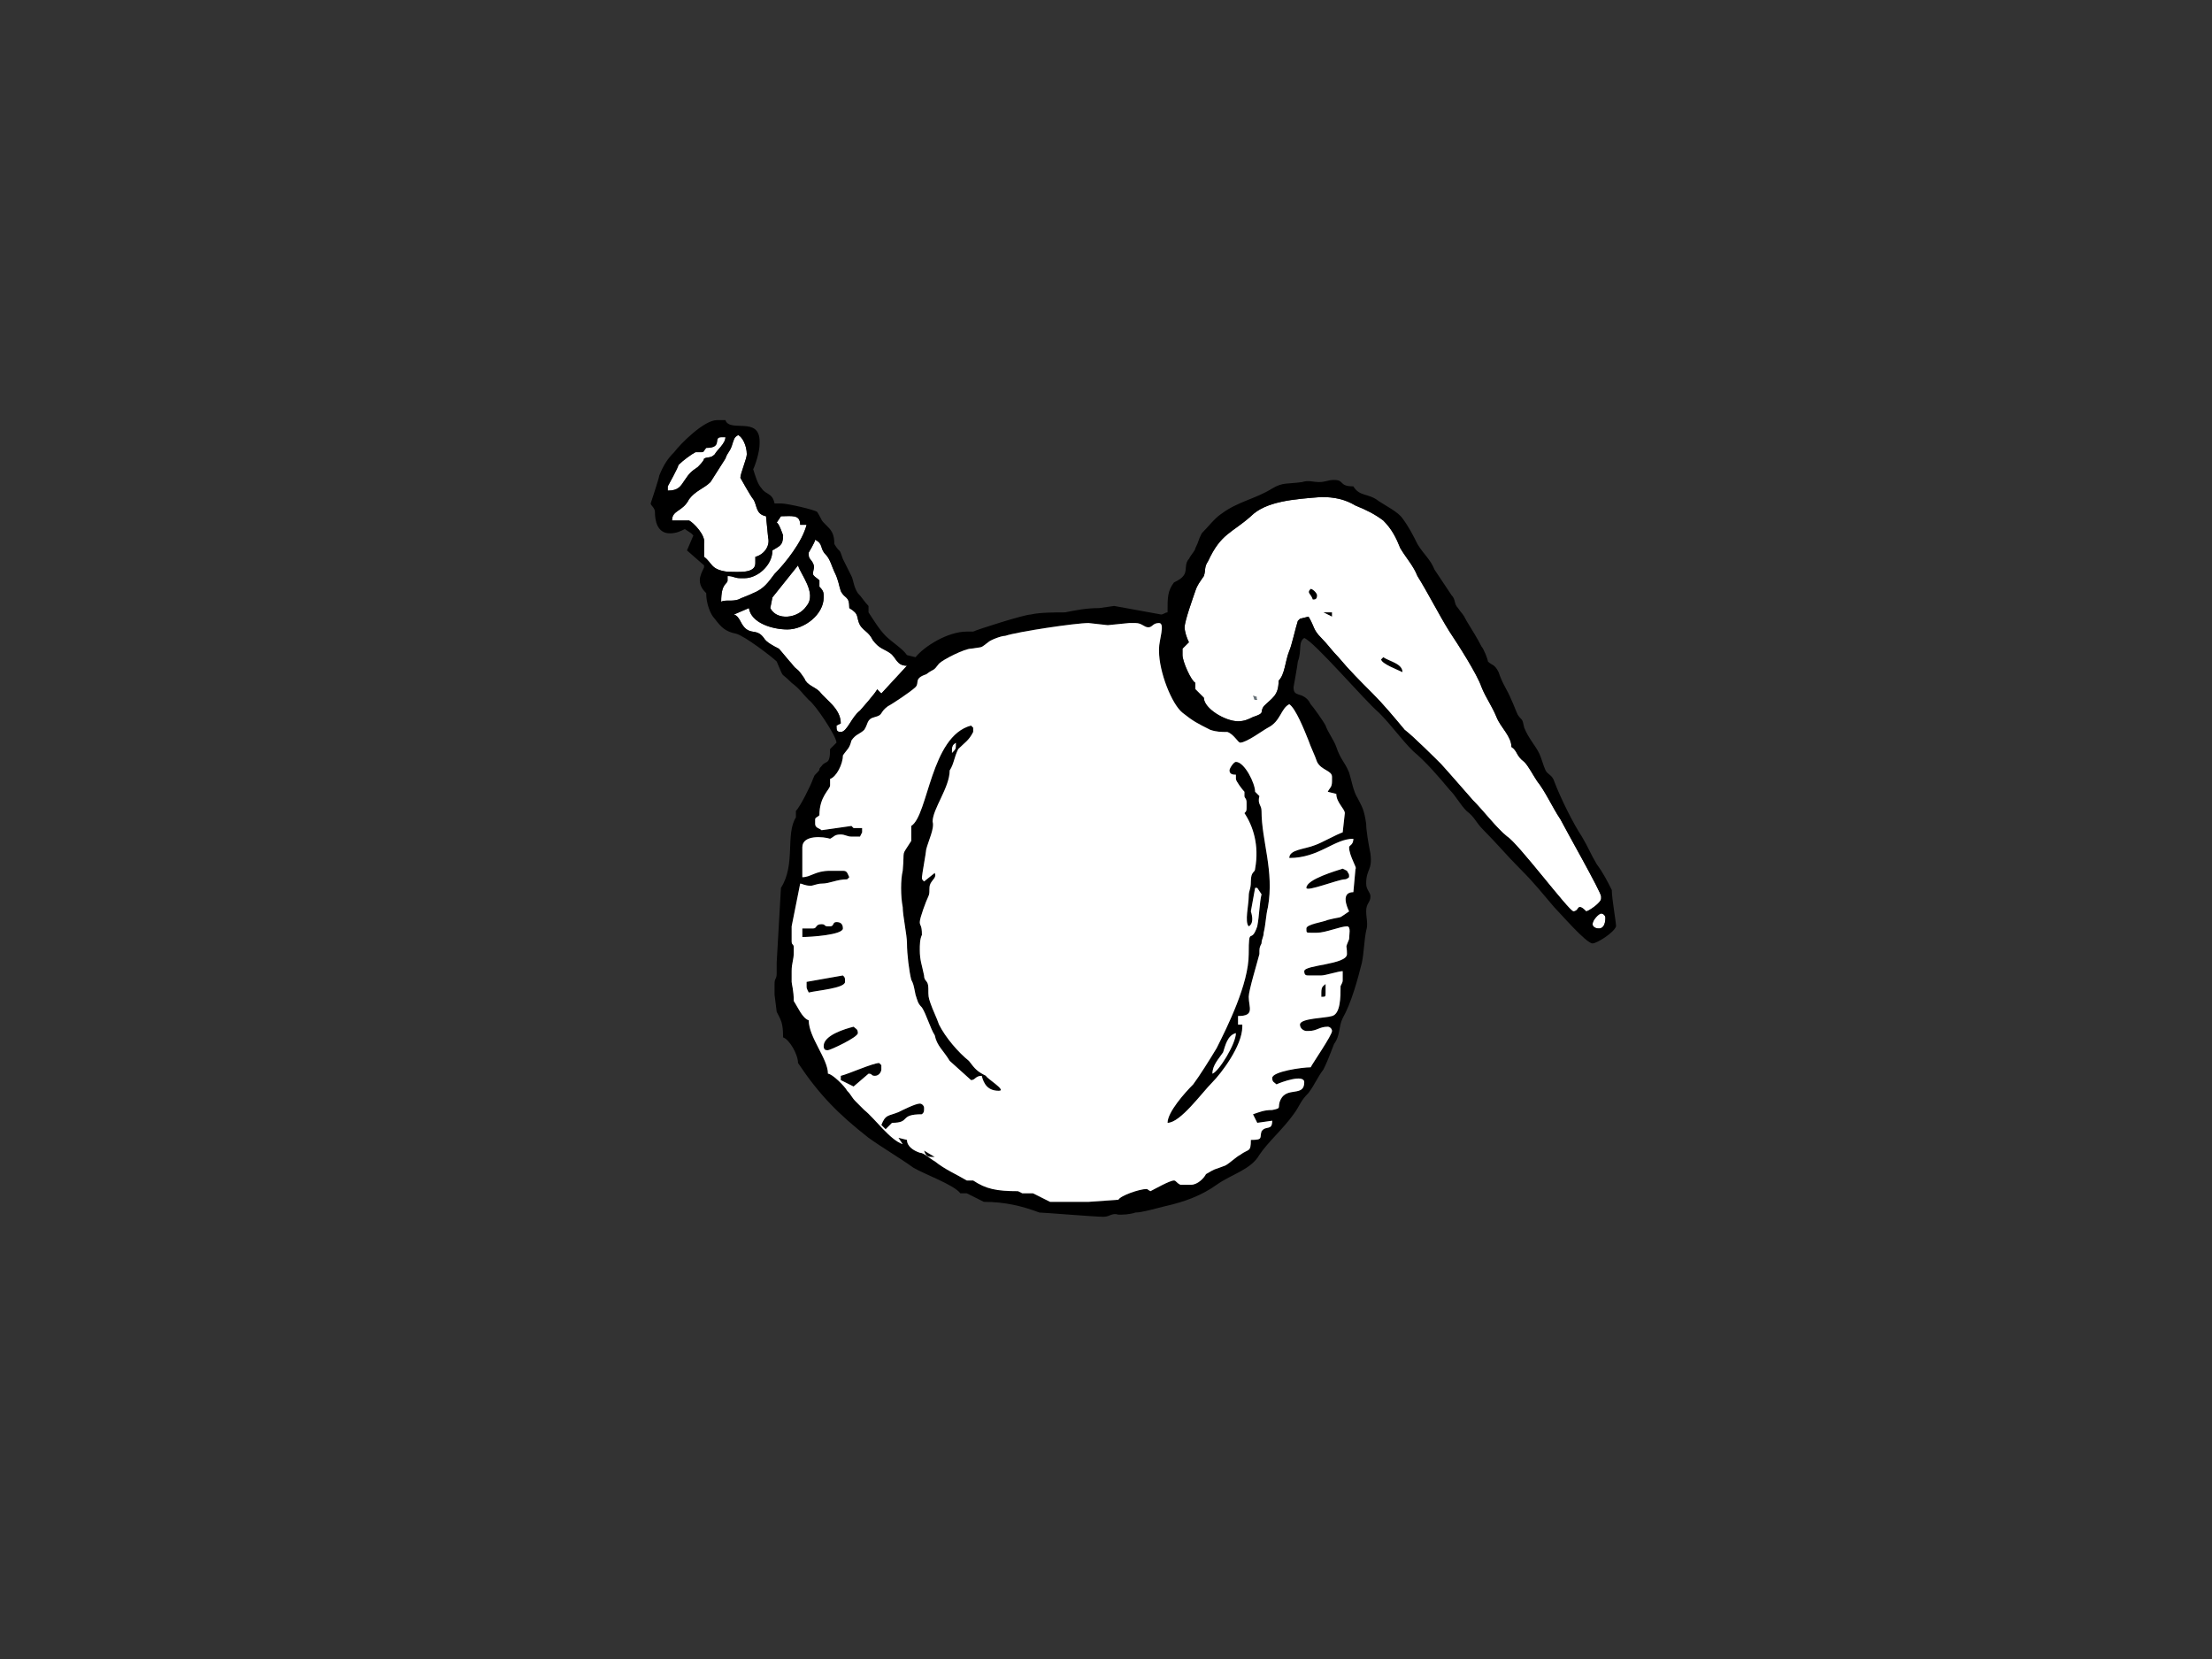 <?xml version="1.0" encoding="utf-8"?>
<!-- Generator: Adobe Illustrator 17.0.0, SVG Export Plug-In . SVG Version: 6.00 Build 0)  -->
<!DOCTYPE svg PUBLIC "-//W3C//DTD SVG 1.1//EN" "http://www.w3.org/Graphics/SVG/1.1/DTD/svg11.dtd">
<svg version="1.1" id="Layer_1" xmlns="http://www.w3.org/2000/svg" xmlns:xlink="http://www.w3.org/1999/xlink" x="0px" y="0px"
	 width="800px" height="600px" viewBox="0 0 800 600" enable-background="new 0 0 800 600" xml:space="preserve">
<rect x="0" y="0" width="800" height="600" fill="#333333" stroke="none"/>
<g>
	<path fill-rule="evenodd" clip-rule="evenodd" fill="#FFFFFF" d="M255.411,161.988c-0.773,0.773-0.773,1.546-1.546,1.546
		c-1.546,0-1.546,0-2.319,0c-1.543,0.77-4.632,3.089-6.178,4.635c0,0.771-3.862,7.724-3.862,7.724v1.546
		c3.862,0,4.635-1.546,6.181-3.864c1.543-2.319,2.316-3.089,4.632-4.635c0.773-0.771,2.319-2.316,2.319-3.089
		c1.546-0.773,2.316,0,3.862-1.546c0.773-1.543,3.862-3.862,3.862-6.178h-1.543C257.727,158.126,261.589,161.988,255.411,161.988
		L255.411,161.988z"/>
	<path fill-rule="evenodd" clip-rule="evenodd" fill="#FFFFFF" d="M243.052,188.251h6.178c1.546,0.773,6.181,5.408,5.408,8.497
		v4.635c3.089,2.319,2.316,4.635,8.497,5.405c3.862,0,10.043,0.775,10.043-3.087v-2.319c3.089-0.773,5.408-3.862,4.632-6.953
		l-0.77-7.724l0,0c-3.862-0.773-3.089-3.862-4.635-6.181c-0.773-0.77-4.635-7.721-4.635-7.721c0-1.548,2.319-6.954,2.319-8.499
		c0-3.089-1.546-6.178-3.092-6.951c-1.543,0.773-1.543,1.546-2.316,3.862c-0.773,2.319-1.546,2.319-2.319,4.635
		c-1.543,2.319-3.862,6.181-5.408,8.497c-2.316,2.316-5.408,3.092-7.724,6.178C246.914,185.162,243.052,184.389,243.052,188.251
		L243.052,188.251z"/>
	<path fill-rule="evenodd" clip-rule="evenodd" fill="#FFFFFF" d="M280.901,189.024c0.773,0,2.316,4.635,2.316,4.635
		c0,3.862-1.543,3.862-3.86,5.405c0,5.408-5.408,10.043-10.043,10.043h-1.546c-2.316,0-2.316-0.773-4.635-0.773v1.546
		c0,1.546-2.316,0.771-2.316,7.724c1.543-0.77,3.862,0,6.178-0.77c1.546-0.775,3.862-1.548,5.408-2.319
		c3.862-1.543,5.405-3.864,7.727-6.951c3.86-3.862,10.04-11.588,11.584-17.769h-2.316c0-3.862-3.089-3.089-6.953-3.089
		L280.901,189.024z"/>
	<path fill-rule="evenodd" clip-rule="evenodd" fill="#FFFFFF" d="M279.358,216.058l-0.773,3.862
		c2.316,4.637,10.04,3.864,13.129-0.771c3.864-4.635-2.316-11.586-3.089-14.677h-0.773h0.773L279.358,216.058z"/>
	<path fill-rule="evenodd" clip-rule="evenodd" d="M474.789,216.834c0.77,0,1.543,0,1.543-1.548c0-0.77-1.543-2.314-2.316-2.314
		C472.47,214.515,474.016,214.515,474.789,216.834L474.789,216.834z"/>
	<polygon fill-rule="evenodd" clip-rule="evenodd" points="481.74,223.012 481.74,221.466 478.651,221.466 	"/>
	<path fill-rule="evenodd" clip-rule="evenodd" d="M499.507,238.46c0,1.546,6.178,3.862,7.724,4.635
		c0-3.089-4.635-3.862-6.951-5.408L499.507,238.46L499.507,238.46z"/>
	<path fill-rule="evenodd" clip-rule="evenodd" fill="#667279" d="M454.704,253.137c-0.773-1.543,0.773-0.773-1.543-1.543
		C453.931,253.137,453.16,253.137,454.704,253.137L454.704,253.137z"/>
	<path fill-rule="evenodd" clip-rule="evenodd" fill="#FFFFFF" d="M292.488,199.837v0.773c0,1.546,0.773,1.546,1.546,3.092
		c0.773,1.543,0,2.316,0,3.862c0,0.77,1.546,1.543,2.316,2.316v2.316c0.773,0.775,1.546,1.546,1.546,3.089v0.773
		c0,6.181-6.951,11.588-13.132,11.588c-5.405,0-13.132-2.319-13.905-7.726l-5.405,2.319c2.316,0.773,2.316,3.862,4.635,5.408
		c2.316,1.546,3.862,0,6.178,3.089c0.773,1.546,3.864,3.092,5.408,3.862c0.771,0.773,3.862,4.635,4.635,5.408
		c2.316,3.089,1.543,0.773,4.635,5.408c0.77,2.319,3.862,3.089,5.405,4.635c2.319,3.089,7.727,6.178,7.727,11.586l-1.546,0.773
		c0,1.546,0,2.316,1.546,2.316l0,0c2.316,0,3.862-5.405,6.951-7.724c0,0,6.178-6.951,6.178-7.724l1.546,1.543l9.27-10.04
		c-3.862,0-3.862-3.092-6.178-4.635c-2.316-1.546-3.864-1.546-6.181-4.635c-1.546-3.089-3.089-3.089-4.635-5.408
		c-1.546-3.089,0-3.862-3.862-6.181c0-4.635-1.546-3.087-3.089-6.178c-0.773-2.316-0.773-3.862-2.319-6.954
		c-0.77-1.543-1.543-4.632-3.089-6.178c-2.319-2.316-0.773-3.862-3.862-5.408C294.806,195.975,292.488,199.837,292.488,199.837
		L292.488,199.837z"/>
	<path fill-rule="evenodd" clip-rule="evenodd" fill="#FFFFFF" d="M344.242,272.45c1.546-1.546,1.546-1.546,1.546-3.862
		C344.242,269.358,344.242,270.131,344.242,272.45L344.242,272.45z"/>
	<path fill-rule="evenodd" clip-rule="evenodd" d="M472.47,321.113c0,1.546,11.586-3.089,13.905-3.089
		c0.773,0,1.546-0.773,1.546-0.773c0-1.543,0-0.773-0.773-2.316l-1.546-0.773C483.286,314.934,472.47,318.024,472.47,321.113
		L472.47,321.113z"/>
	<path fill-rule="evenodd" clip-rule="evenodd" fill="#FFFFFF" d="M454.704,253.137c-1.543,0-0.773,0-1.543-1.543
		C455.477,252.364,453.931,251.594,454.704,253.137L454.704,253.137z M507.231,243.095c-1.546-0.773-7.724-3.089-7.724-4.635
		l0.773-0.773C502.596,239.233,507.231,240.006,507.231,243.095L507.231,243.095z M478.651,221.466h3.089v1.546L478.651,221.466z
		 M476.332,215.285c0,1.548-0.773,1.548-1.543,1.548c-0.773-2.319-2.319-2.319-0.773-3.862
		C474.789,212.972,476.332,214.515,476.332,215.285L476.332,215.285z M428.44,226.874c0,1.546,0.773,3.862,1.546,5.408l-2.319,2.316
		v2.319c0,2.316,3.092,9.267,4.638,10.04v2.319l3.086,3.089c0,3.862,7.727,8.497,12.361,8.497c2.316,0,3.862-0.773,5.408-1.543
		c4.632-1.546,2.316-1.546,3.862-3.864c3.089-3.089,5.408-3.86,5.408-9.27c2.314-2.316,2.314-6.951,3.86-10.813
		c0.775-1.543,2.319-8.497,3.092-10.813l0.77-0.773l3.092-0.773c2.316,3.862,1.546,4.635,4.635,7.724
		c2.316,2.319,3.862,4.635,6.178,6.951c3.864,4.635,7.726,8.497,12.361,13.132c3.862,3.864,7.724,8.499,11.586,13.134
		c3.089,2.316,11.586,10.813,13.132,12.356c0.773,0.773,11.586,13.134,11.586,13.134c3.862,3.862,8.497,10.043,12.359,13.129
		c3.865,2.319,22.401,27.039,23.947,27.039c1.543,0,1.543-1.546,2.316-1.546s1.546,0.773,2.319,1.546
		c0.773,0,5.408-3.092,5.408-4.635v-0.773c0-1.546-13.134-24.718-14.677-27.809c-3.089-4.635-5.408-10.043-8.497-13.905
		c-1.546-2.316-3.089-5.408-4.635-6.951c-3.089-2.319-2.316-3.862-4.635-5.408c0-3.862-3.862-6.951-5.408-10.813
		c-1.543-3.864-3.862-6.954-5.405-10.816c-1.546-4.635-8.497-15.448-11.589-20.083c-3.862-6.181-7.724-13.905-11.586-20.085
		c-1.546-3.862-3.862-6.178-6.181-10.04c-1.546-3.864-3.089-6.954-6.178-10.043c-3.089-2.319-6.181-3.862-10.043-5.408
		c-3.862-2.319-7.724-3.089-12.359-3.089c-10.043,0.77-20.085,1.546-25.491,6.951c-6.954,6.181-10.813,6.181-15.451,16.221
		c-1.546,2.319-0.77,3.092-1.546,5.408c-1.543,2.316-2.316,3.092-3.086,5.408C431.529,216.058,428.44,224.558,428.44,226.874
		L428.44,226.874z"/>
	<path fill-rule="evenodd" clip-rule="evenodd" fill="#FFFFFF" d="M575.979,334.244c0,0.775,0.773,1.546,2.319,1.546
		c1.543,0,2.316-1.546,2.316-3.862c0-0.773-0.773-1.546-1.543-1.546C578.298,330.382,575.979,332.701,575.979,334.244
		L575.979,334.244z"/>
	<path fill-rule="evenodd" clip-rule="evenodd" d="M300.214,335.02h-0.773c-1.546,0-0.773-0.775-2.319-0.775
		c-2.316,0-1.543,1.546-3.089,1.546c-2.319,0-2.319,0-3.862,0v3.092c3.089,0,14.678-0.775,14.678-3.092
		c0-1.546-0.773-2.316-2.319-2.316C300.987,333.474,301.757,335.02,300.214,335.02L300.214,335.02z"/>
	<path fill-rule="evenodd" clip-rule="evenodd" d="M291.715,355.103v1.543c0,0.773,0,0.773,0.773,2.319
		c3.092-0.773,13.132-1.546,13.132-3.862c0-1.546,0-1.546-0.77-2.319L291.715,355.103z"/>
	<path fill-rule="evenodd" clip-rule="evenodd" d="M477.878,358.965v1.546c1.543,0,1.543,0,1.543-1.546v-3.089
		C478.651,356.646,477.878,356.646,477.878,358.965L477.878,358.965z"/>
	<path fill-rule="evenodd" clip-rule="evenodd" d="M438.483,388.317c0-3.089,2.316-5.408,3.862-7.724
		c0.773-2.319,1.543-6.181,4.635-6.951C446.98,377.504,440.799,387.544,438.483,388.317L438.483,388.317z M444.661,278.628
		c0,1.546,1.546,1.546,2.319,1.546v1.543c0,0.773,2.316,3.862,3.089,4.635v1.546c0,0.773,0.773,0.773,0.773,2.319v1.543
		c0,1.546,0,1.546-0.773,2.319c3.092,4.632,5.408,11.586,3.862,20.083c0,1.546-1.543,0.773-1.543,4.635
		c0,3.089-0.773,3.089-0.773,5.408c0,3.089-1.546,9.27,0,10.816c1.546-0.775,1.546-3.092,0.773-5.408l1.543-8.499h0.773l1.546,2.319
		c-0.773,3.089-0.773,7.724-1.546,11.588c-2.316,6.949-3.089-0.775-3.089,10.04c0,10.816-7.727,26.264-11.588,33.988
		c-2.316,3.862-6.178,10.043-8.497,13.132c-3.089,3.092-9.267,10.043-9.267,13.905c4.635,0,12.359-10.813,16.221-14.678
		c3.092-3.089,10.813-13.132,10.813-20.083v-0.773h-1.543v-3.092c6.178,0,3.862-3.087,3.862-6.949c0-2.319,3.089-12.361,3.862-15.45
		c0-2.319,0-2.319,0.773-3.862c0-1.546,0.773-2.316,0.773-3.864c0.77-3.089,0.77-6.178,1.543-9.267
		c2.319-13.132-2.316-23.947-2.316-34.76c0-2.319-1.546-2.319-0.773-5.408l-1.546-1.546c0-3.089-3.862-10.813-6.951-10.813
		C446.207,275.539,444.661,277.855,444.661,278.628L444.661,278.628z"/>
	<path fill-rule="evenodd" clip-rule="evenodd" d="M344.242,272.45c0-2.319,0-3.092,1.546-3.862
		C345.788,270.904,345.788,270.904,344.242,272.45L344.242,272.45z M329.567,298.711v5.408c-3.862,6.181-2.319,2.316-3.089,10.816
		c-0.773,3.089-0.773,9.27,0,13.132c0,3.089,1.543,10.04,1.543,13.132c0,3.862,0.773,10.04,1.546,13.132
		c0.773,1.546,0.773,1.546,1.546,5.408c0.77,2.316,0.77,3.089,2.316,4.635c1.546,2.316,3.089,7.724,4.635,10.04
		c0.77,3.862,3.089,5.408,5.408,9.27l7.724,6.954c1.543,0,1.543-1.546,3.862-1.546c0.773,3.089,2.316,5.408,6.178,5.408
		c3.092,0-4.632-4.635-4.632-5.408c-3.092-1.546-3.864-2.319-6.181-5.408c-3.862-3.089-8.497-8.497-10.813-13.132
		c-0.775-2.316-2.319-5.408-3.092-7.724c-0.77-2.316-0.77-2.316-0.77-5.408c0-3.089-1.546-2.316-1.546-4.635
		c-0.773-3.862-1.546-5.408-1.546-9.27c0-1.546,0-3.862,0.773-5.408c0-3.862-0.773-3.087-0.773-4.632s2.319-7.726,3.092-9.27
		c0.77-1.546,0-3.092,0.77-4.635c0.773-1.546,2.316-2.319,1.546-3.862l-3.862,3.089c-0.773-0.773-0.773-0.773-0.773-1.546
		s1.546-9.27,1.546-10.04c0.773-3.092,3.089-7.724,2.316-10.045c0-4.632,6.181-12.356,6.181-18.537
		c1.543-2.319,1.543-4.635,3.089-7.724c2.316-2.316,3.862-3.089,5.408-6.181v-1.543l-0.773-0.773
		C336.518,266.269,335.747,294.852,329.567,298.711L329.567,298.711z"/>
	<path fill-rule="evenodd" clip-rule="evenodd" d="M297.895,378.275L297.895,378.275c0,1.546,0.773,1.546,1.546,1.546
		c0.773,0,10.813-4.635,10.813-6.178c0-1.546-0.773-1.546-1.543-2.319C305.619,372.096,297.895,374.413,297.895,378.275
		L297.895,378.275z"/>
	<path fill-rule="evenodd" clip-rule="evenodd" fill="#FFFFFF" d="M438.483,388.317c2.316-0.773,8.497-10.813,8.497-14.675
		c-3.092,0.77-3.862,4.632-4.635,6.951C440.799,382.909,438.483,385.228,438.483,388.317L438.483,388.317z"/>
	<path fill-rule="evenodd" clip-rule="evenodd" d="M304.076,389.09v1.546l4.635,2.316l5.405-4.635c1.546,0,0.773,0.773,2.319,0.773
		c1.543,0,2.316-1.546,2.316-2.319v-1.543l-0.773-0.773C315.662,384.455,307.165,388.317,304.076,389.09L304.076,389.09z"/>
	<path fill-rule="evenodd" clip-rule="evenodd" d="M328.021,412.262l-3.089-0.771l1.546,2.316
		c-4.635-1.546-10.043-9.27-13.905-12.359c-1.546-1.543-1.546-1.543-3.092-3.092c-1.543-1.543-1.543-2.316-3.089-3.86
		c-0.773-1.546-5.405-6.181-6.951-6.181c0-5.408-6.954-13.132-6.954-19.312c-2.316-0.771-3.862-4.632-5.408-6.951
		c0-3.862-0.77-6.178-0.77-6.951v-3.864c0-3.089,0.77-3.862,0.77-6.949v-1.548c0-1.543-0.77-0.773-0.77-2.316v-5.405l3.089-15.45
		c0.773,0,1.546,0.773,3.862,0.773c0.773,0,2.319-0.773,3.862-0.773c3.092,0,5.408-1.546,9.27-1.546l0.773-0.773
		c-0.773-1.543-0.773-2.316-2.316-2.316h-4.635c-5.408,0-6.954,2.316-10.043,2.316v-10.04v-0.775c0-4.632,7.724-3.862,10.043-3.087
		c1.543-0.775,1.543-1.546,3.862-1.546c1.543,0,2.316,0.77,3.862,0.77h3.089l0.773-1.543v-1.543c-1.546,0-1.546,0-3.089,0
		l-0.773-0.775l-10.816,1.546c-0.773-0.771-2.316-0.771-2.316-2.316v-1.546c0-0.773,0.773-0.773,1.543-1.543
		c0-6.954,3.865-9.272,3.865-10.816v-2.319c2.316-0.773,4.635-5.408,4.635-8.497c1.543-2.316,2.316-2.316,3.089-5.405
		c1.543-2.319,3.089-2.319,4.635-3.862c1.543-2.319,0.77-3.864,3.862-4.635c3.092-0.773,1.543-1.546,4.635-3.864
		c1.543-0.771,8.497-5.405,10.043-6.951c1.543-1.546-0.773-3.089,3.862-4.635c3.089-2.319,2.316-0.773,4.635-3.862
		c1.543-1.546,9.267-5.408,11.586-5.408c4.635-0.77,3.089,0,6.178-2.316c0.773-0.773,4.635-2.319,6.181-2.319
		c4.635-1.543,25.491-4.635,30.125-4.635l6.954,0.773l7.724-0.773h2.316c2.319,0,3.089,1.546,4.635,1.546s1.546-1.546,3.862-1.546
		c2.319,0,0,6.181,0,9.27v0.773c0,7.724,4.635,19.312,8.497,22.402c3.862,3.089,5.408,3.862,10.043,6.181
		c2.316,0.771,3.865,0.771,6.178,0.771c2.319,0.773,3.864,3.864,4.635,3.864c2.319,0,8.499-4.635,10.043-5.408
		c4.635-2.319,4.635-6.953,7.724-8.497c2.319,1.543,5.408,9.27,6.953,13.132c0.773,2.316,2.316,5.405,3.089,7.724
		c1.546,3.089,5.408,3.089,5.408,5.405v1.546c0,2.319-0.773,2.319-1.546,3.862l3.092,0.773c0,3.092,3.089,5.408,3.089,6.954
		l-0.773,6.951c-2.316,0.773-7.724,3.862-10.043,4.635c-3.862,1.546-9.27,1.546-9.27,4.635c10.816,0,16.223-6.951,23.174-6.951
		c0,2.316-1.543,2.316-1.543,3.087c0,3.092,3.089,7.726,2.316,7.726l-0.773,8.497c-4.635,0-2.316,5.408-1.543,6.954
		c-4.635,3.089-1.546,1.543-7.727,3.089c-1.543,0.773-7.724,1.543-7.724,3.089c0,1.543,0,1.543,1.546,1.543h2.316
		c3.089,0,8.497-2.314,10.816-2.314c1.543,0,0.773,3.087,0.773,4.632c-1.546,3.862-0.773,1.546-0.773,5.408
		c0,3.862-15.451,3.862-15.451,6.178c0,1.546,0.773,1.546,1.546,1.546h4.635c1.543,0,6.178-1.546,7.724-1.546v3.092
		c0,0.773,0,0.773-0.773,2.316c0,3.864,0,10.043-3.089,10.813c-2.319,0.775-11.588,0.775-11.588,3.092
		c0,1.546,1.546,2.316,2.319,2.316h0.773c3.089,0,3.862-1.543,6.951-1.543c0.773,0,1.546,0.773,1.546,1.543
		c0,1.546-6.951,11.588-7.724,13.134c-3.089,0-13.905,1.543-13.905,3.862c0,1.543,0.773,1.543,1.546,2.316
		c1.543-0.773,10.04-3.862,10.04-0.773c0,5.408-6.178,1.546-8.497,6.181c-1.543,3.089,0.773,3.089-3.089,3.862
		c-3.089,0-4.635,0.773-6.951,1.543l1.543,3.092l5.408-0.771c0,3.86-2.319,1.543-3.862,3.86c-0.773,2.319,0.773,3.089-3.862,3.089
		c0,4.635-0.773,3.092-3.864,5.408c-1.543,0.773-3.862,3.092-5.405,3.864c-3.864,1.543-3.092,0.771-6.951,3.089
		c-0.775,1.543-3.092,3.86-5.408,3.86h-3.862c-1.546-0.771-1.546-1.543-2.319-1.543c-1.546,0-6.951,3.089-8.497,3.864
		c-1.546-0.775-0.773-0.775-1.546-0.775c-2.316,0-9.27,2.319-10.043,3.862l-10.813,0.775h-13.905l-6.178-3.092h-3.862l-1.546-0.771
		c-7.724,0-11.586-0.775-16.221-3.864h-2.319c-3.862-2.316-7.724-3.862-11.586-6.951c-1.546-0.773-3.862-3.092-5.408-3.092
		C330.34,416.127,328.021,414.581,328.021,412.262L328.021,412.262z M338.064,418.443l-3.862-2.316
		C334.975,418.443,335.747,418.443,338.064,418.443L338.064,418.443z M320.297,408.4l2.316-2.316c6.954,0,2.319-3.092,10.816-3.092
		c0.773-0.771,0.773-0.771,0.773-2.316c0-0.77-0.773-1.546-1.546-1.546c-1.543,0-6.178,2.319-7.724,3.092
		c-3.862,1.543-4.635,0.771-6.181,4.635L320.297,408.4z M575.979,334.244c0-1.543,2.319-3.862,3.092-3.862
		c0.771,0,1.543,0.773,1.543,1.546c0,2.316-0.773,3.862-2.316,3.862C576.752,335.79,575.979,335.02,575.979,334.244L575.979,334.244
		z M428.44,226.874c0-2.316,3.089-10.816,3.865-13.132c0.77-2.316,1.543-3.092,3.086-5.408c0.775-2.316,0-3.089,1.546-5.408
		c4.638-10.04,8.497-10.04,15.451-16.221c5.405-5.405,15.448-6.181,25.491-6.951c4.635,0,8.497,0.77,12.359,3.089
		c3.862,1.546,6.954,3.089,10.043,5.408c3.089,3.089,4.632,6.178,6.178,10.043c2.319,3.862,4.635,6.178,6.181,10.04
		c3.862,6.181,7.724,13.905,11.586,20.085c3.092,4.635,10.043,15.448,11.589,20.083c1.543,3.862,3.862,6.951,5.405,10.816
		c1.546,3.862,5.408,6.951,5.408,10.813c2.319,1.546,1.546,3.089,4.635,5.408c1.546,1.543,3.089,4.635,4.635,6.951
		c3.089,3.862,5.408,9.27,8.497,13.905c1.543,3.092,14.677,26.264,14.677,27.809v0.773c0,1.543-4.635,4.635-5.408,4.635
		c-0.773-0.773-1.546-1.546-2.319-1.546s-0.773,1.546-2.316,1.546c-1.546,0-20.083-24.72-23.947-27.039
		c-3.862-3.087-8.497-9.267-12.359-13.129c0,0-10.813-12.361-11.586-13.134c-1.546-1.543-10.043-10.04-13.132-12.356
		c-3.862-4.635-7.724-9.27-11.586-13.134c-4.635-4.635-8.497-8.497-12.361-13.132c-2.316-2.316-3.862-4.632-6.178-6.951
		c-3.089-3.089-2.319-3.862-4.635-7.724l-3.092,0.773l-0.77,0.773c-0.773,2.316-2.316,9.27-3.092,10.813
		c-1.546,3.862-1.546,8.497-3.86,10.813c0,5.41-2.319,6.181-5.408,9.27c-1.546,2.319,0.77,2.319-3.862,3.864
		c-1.546,0.77-3.092,1.543-5.408,1.543c-4.635,0-12.361-4.635-12.361-8.497l-3.086-3.089v-2.319
		c-1.546-0.773-4.638-7.724-4.638-10.04v-2.319l2.319-2.316C429.213,230.736,428.44,228.42,428.44,226.874L428.44,226.874z
		 M288.625,204.472h-0.773H288.625c0.773,3.092,6.954,10.043,3.089,14.677c-3.089,4.635-10.813,5.408-13.129,0.771l0.773-3.862
		L288.625,204.472z M284.763,227.647c6.181,0,13.132-5.408,13.132-11.588v-0.773c0-1.543-0.773-2.314-1.546-3.089v-2.316
		c-0.77-0.773-2.316-1.546-2.316-2.316c0-1.546,0.773-2.319,0-3.862c-0.773-1.546-1.546-1.546-1.546-3.092v-0.773
		c0,0,2.319-3.862,2.319-4.635c3.089,1.546,1.543,3.092,3.862,5.408c1.546,1.546,2.319,4.635,3.089,6.178
		c1.546,3.092,1.546,4.637,2.319,6.954c1.543,3.092,3.089,1.543,3.089,6.178c3.862,2.319,2.316,3.092,3.862,6.181
		c1.546,2.319,3.089,2.319,4.635,5.408c2.316,3.089,3.865,3.089,6.181,4.635c2.316,1.543,2.316,4.635,6.178,4.635l-9.27,10.04
		l-1.546-1.543c0,0.773-6.178,7.724-6.178,7.724c-3.089,2.319-4.635,7.724-6.951,7.724l0,0c-1.546,0-1.546-0.771-1.546-2.316
		l1.546-0.773c0-5.408-5.408-8.497-7.727-11.586c-1.543-1.546-4.635-2.316-5.405-4.635c-3.092-4.635-2.319-2.319-4.635-5.408
		c-0.773-0.773-3.864-4.635-4.635-5.408c-1.543-0.77-4.635-2.316-5.408-3.862c-2.316-3.089-3.862-1.543-6.178-3.089
		c-2.319-1.546-2.319-4.635-4.635-5.408l5.405-2.319C271.632,225.328,279.358,227.647,284.763,227.647L284.763,227.647z
		 M269.315,209.107c4.635,0,10.043-4.635,10.043-10.043c2.316-1.543,3.86-1.543,3.86-5.405c0,0-1.543-4.635-2.316-4.635l1.543-2.319
		c3.864,0,6.953-0.773,6.953,3.089h2.316c-1.543,6.181-7.724,13.907-11.584,17.769c-2.321,3.087-3.864,5.408-7.727,6.951
		c-1.546,0.77-3.862,1.543-5.408,2.319c-2.316,0.77-4.635,0-6.178,0.77c0-6.953,2.316-6.178,2.316-7.724v-1.546
		c2.319,0,2.319,0.773,4.635,0.773H269.315z M243.052,188.251c0-3.862,3.862-3.089,6.178-7.727c2.316-3.087,5.408-3.862,7.724-6.178
		c1.546-2.316,3.864-6.178,5.408-8.497c0.773-2.316,1.546-2.316,2.319-4.635c0.773-2.316,0.773-3.089,2.316-3.862
		c1.546,0.773,3.092,3.862,3.092,6.951c0,1.546-2.319,6.951-2.319,8.499c0,0,3.862,6.951,4.635,7.721
		c1.546,2.319,0.773,5.408,4.635,6.181l0,0l0.77,7.724c0.775,3.092-1.543,6.181-4.632,6.953v2.319c0,3.862-6.181,3.087-10.043,3.087
		c-6.181-0.77-5.408-3.087-8.497-5.405v-4.635c0.773-3.089-3.862-7.724-5.408-8.497H243.052z M255.411,161.988
		c6.178,0,2.316-3.862,5.408-3.862h1.543c0,2.316-3.089,4.635-3.862,6.178c-1.546,1.546-2.316,0.773-3.862,1.546
		c0,0.773-1.546,2.319-2.319,3.089c-2.316,1.546-3.089,2.316-4.632,4.635c-1.546,2.319-2.319,3.864-6.181,3.864v-1.546
		c0,0,3.862-6.953,3.862-7.724c1.546-1.546,4.635-3.864,6.178-4.635c0.773,0,0.773,0,2.319,0
		C254.638,163.534,254.638,162.761,255.411,161.988L255.411,161.988z M272.404,169.712c0.773-1.543,2.319-6.178,2.319-9.27v-0.773
		c0-9.267-10.816-3.089-12.362-7.724h-3.089c-4.635,0-13.132,8.497-15.448,11.588c-2.319,2.316-3.862,4.635-5.408,8.497
		c0,0.773-3.089,10.04-3.089,10.04c0,0.773,1.543,1.546,1.543,3.092l0,0c0,3.089,0.773,7.724,5.408,7.724
		c2.316,0,3.862-0.773,5.408-1.546l2.316,1.546l0.773,0.773l-2.319,5.405l6.181,5.408v0.773c-0.773,1.543-1.546,3.089-1.546,4.635
		c0,2.316,1.546,3.862,2.319,4.635c0,3.862,1.543,7.724,3.089,9.27c2.319,3.089,3.862,4.635,7.724,5.408
		c3.092,0.771,13.134,8.495,14.677,10.04c3.089,6.951,0.773,3.089,5.408,7.724c3.089,2.319,3.862,3.862,6.178,6.181
		c2.319,1.546,10.043,13.132,10.043,15.451l-2.316,2.316c0,6.178-1.546,3.862-3.092,6.178c-1.543,1.546,0,0.773-1.543,2.319
		c-1.546,1.543-0.773,0.773-1.546,2.316c-0.773,2.319-4.635,10.043-6.181,11.588v2.316c-3.862,6.181,0,16.994-5.408,25.491
		l-1.543,27.036v3.862c0,2.319-0.77,1.546-0.77,3.864v3.862l0.77,6.178c1.543,3.089,2.316,3.864,2.316,9.27
		c2.319,0.773,5.408,6.181,5.408,9.27c7.724,11.586,14.678,18.537,25.491,27.036c5.41,3.862,10.816,6.951,16.223,10.813
		c3.862,2.319,14.675,6.178,16.994,9.27h2.316l6.181,3.092c7.724,0,13.905,1.543,20.083,3.862c1.546,0,20.086,1.543,23.175,1.543
		c2.319,0,3.089-1.543,5.405-0.773c1.548,0,3.864,0,6.181-0.771c2.319,0,7.724-1.546,10.816-2.319
		c6.951-1.543,13.132-3.862,18.537-7.726c5.408-3.86,12.361-5.405,15.45-10.813c3.089-4.635,8.497-9.27,12.359-14.677
		c2.316-3.087,2.316-4.635,5.408-7.722c2.316-3.092,3.089-5.408,5.408-8.499c1.543-3.089,2.316-5.405,3.862-9.267
		c2.316-3.092,1.543-6.181,3.089-9.27c3.089-5.408,5.408-13.905,6.954-20.085c0.77-3.86,0.77-7.724,1.543-11.586
		c0.773-2.319,0-4.635,0-6.951c0-3.092,1.546-3.092,1.546-5.408c0-1.546-1.546-2.319-1.546-4.635c0-5.408,2.319-4.635,1.546-10.816
		c-0.773-3.862-1.546-8.497-1.546-10.813c-0.773-5.408-1.543-6.181-3.089-9.27c-1.546-2.319-2.319-6.953-3.089-9.27
		c-1.546-3.862-3.092-4.635-4.635-9.27c-0.773-2.316-3.092-5.408-3.865-7.724c-0.77-1.546-4.632-6.953-5.405-7.724
		c-0.773-1.546-1.546-2.319-3.089-3.089c-2.319-0.775-3.092-0.775-3.092-3.092c0,0,1.546-8.497,1.546-9.27
		c1.546-3.862,0-6.951,2.316-8.497c3.862,1.546,21.629,22.401,27.036,27.036c4.635,4.635,7.724,9.27,12.359,13.905
		c4.635,3.862,9.27,9.267,13.132,13.902c2.319,2.319,3.865,5.408,6.181,7.727c3.089,2.316,3.089,3.86,6.178,6.951
		c4.635,4.635,8.497,9.27,13.132,13.905c5.408,5.408,7.727,8.497,12.362,13.905c2.316,2.316,11.586,13.132,13.902,13.132
		c1.546,0,7.727-3.864,8.499-6.178c0-1.546-1.546-10.043-1.546-13.134c-1.546-3.089-3.092-6.178-5.408-9.27
		c-2.319-3.862-3.089-6.181-5.408-10.043c-3.089-4.632-7.724-13.902-10.04-20.083c-0.773-2.316-2.319-2.316-3.092-3.862
		c-0.77-1.546-1.543-4.635-2.316-6.178c-1.546-3.092-3.862-5.408-5.408-9.27c-0.773-3.862-0.773-2.319-2.316-4.635
		c-0.773-1.546-1.546-3.862-2.319-5.408c-1.546-3.862-3.089-5.405-4.635-10.043c-1.546-3.089-2.316-2.316-3.862-3.862
		c0-0.773-1.546-4.635-2.316-5.405c-1.546-3.092-3.092-5.408-5.408-9.27c-1.546-3.092-1.546-2.319-3.089-4.637
		c-1.546-1.543-0.773-3.087-2.319-4.635c-3.089-4.635-3.089-4.635-6.178-9.267c-1.546-3.862-3.865-5.408-6.181-9.27
		c-1.546-3.089-3.092-6.181-5.408-9.27c-1.546-2.316-6.178-4.635-8.497-6.178c-3.862-3.092-6.951-1.546-9.27-5.408
		c-5.408,0-3.089-2.319-6.951-2.319c-2.319,0-3.092,0.773-5.408,0.773s-3.862-0.773-6.178,0c-5.408,0.773-6.954,0-10.816,2.316
		c-6.181,3.862-12.359,4.637-18.537,9.27c-2.321,1.546-4.638,4.635-6.954,6.953c-1.546,3.089-0.773,2.316-2.316,5.408
		c0,0.77-1.546,2.316-2.319,3.862c-1.546,1.546-0.773,3.862-1.546,5.408c-0.773,1.543-2.316,2.316-3.862,3.087
		c-2.316,3.092-2.316,5.408-2.316,10.816c-0.773,0-1.546,0.773-2.319,0.773l-16.994-3.089l-5.408,0.771
		c-4.635,0-8.497,0.773-12.359,1.546c-3.089,0-9.27,0-12.359,0.773c-2.316,0-19.312,5.408-20.856,6.181c-0.773,0-0.773,0-2.319,0
		c-6.951,0-15.448,5.408-18.537,9.267l-3.092-0.771c-1.543-2.319-5.408-4.635-7.724-6.953c-2.319-2.316-4.635-6.178-6.181-8.497
		v-2.316c-1.543-1.546-2.316-3.092-3.862-4.635c-1.543-2.319-1.543-4.635-2.316-6.181c-0.773-1.546-2.319-4.632-3.089-6.178
		c-1.546-4.635-0.773-1.546-3.092-5.408c0-3.089-0.77-4.635-2.316-6.181c-3.092-3.089-1.546-1.543-3.862-5.405
		c-0.773-0.773-10.816-3.092-13.134-3.092c-0.771,0,0,0-2.314,0c-0.773-3.862-3.092-3.089-4.637-5.408
		C273.951,175.12,273.178,172.031,272.404,169.712L272.404,169.712z"/>
	<path fill-rule="evenodd" clip-rule="evenodd" fill="#FFFFFF" d="M338.064,418.443c-2.316,0-3.089,0-3.862-2.316L338.064,418.443z
		 M318.751,406.857c1.546-3.864,2.319-3.092,6.181-4.635c1.546-0.773,6.181-3.092,7.724-3.092c0.773,0,1.546,0.775,1.546,1.546
		c0,1.546,0,1.546-0.773,2.316c-8.497,0-3.862,3.092-10.816,3.092l-2.316,2.316L318.751,406.857z M304.076,389.09
		c3.089-0.773,11.586-4.635,13.902-4.635l0.773,0.773v1.543c0,0.773-0.773,2.319-2.316,2.319c-1.546,0-0.773-0.773-2.319-0.773
		l-5.405,4.635l-4.635-2.316V389.09z M297.895,378.275c0-3.862,7.724-6.178,10.816-6.951c0.77,0.773,1.543,0.773,1.543,2.319
		c0,1.543-10.04,6.178-10.813,6.178C298.668,379.82,297.895,379.82,297.895,378.275L297.895,378.275z M477.878,358.965
		c0-2.319,0.773-2.319,1.543-3.089v3.089c0,1.546,0,1.546-1.543,1.546V358.965z M304.849,352.784c0.77,0.773,0.77,0.773,0.77,2.319
		c0,2.316-10.04,3.089-13.132,3.862c-0.773-1.546-0.773-1.546-0.773-2.319v-1.543L304.849,352.784z M300.214,335.02
		c1.543,0,0.773-1.546,2.316-1.546c1.546,0,2.319,0.771,2.319,2.316c0,2.316-11.588,3.092-14.678,3.092v-3.092
		c1.543,0,1.543,0,3.862,0c1.546,0,0.773-1.546,3.089-1.546c1.546,0,0.773,0.775,2.319,0.775H300.214z M472.47,321.113
		c0-3.089,10.816-6.178,13.132-6.951l1.546,0.773c0.773,1.543,0.773,0.773,0.773,2.316c0,0-0.773,0.773-1.546,0.773
		C484.056,318.024,472.47,322.658,472.47,321.113L472.47,321.113z M450.842,290.217c0-1.546-0.773-1.546-0.773-2.319v-1.546
		c-0.773-0.773-3.089-3.862-3.089-4.635v-1.543c-0.773,0-2.319,0-2.319-1.546c0-0.773,1.546-3.089,2.319-3.089
		c3.089,0,6.951,7.724,6.951,10.813l1.546,1.546c-0.773,3.089,0.773,3.089,0.773,5.408c0,10.813,4.635,21.629,2.316,34.76
		c-0.773,3.089-0.773,6.178-1.543,9.267c0,1.548-0.773,2.319-0.773,3.864c-0.773,1.543-0.773,1.543-0.773,3.862
		c-0.773,3.089-3.862,13.132-3.862,15.45c0,3.862,2.316,6.949-3.862,6.949v3.092h1.543v0.773c0,6.951-7.721,16.994-10.813,20.083
		c-3.862,3.864-11.586,14.678-16.221,14.678c0-3.862,6.178-10.813,9.267-13.905c2.319-3.089,6.181-9.27,8.497-13.132
		c3.862-7.724,11.588-23.172,11.588-33.988c0-10.816,0.773-3.092,3.089-10.04c0.773-3.864,0.773-8.499,1.546-11.588l-1.546-2.319
		h-0.773l-1.543,8.499c0.773,2.316,0.773,4.632-0.773,5.408c-1.546-1.546,0-7.726,0-10.816c0-2.319,0.773-2.319,0.773-5.408
		c0-3.862,1.543-3.089,1.543-4.635c1.546-8.497-0.77-15.45-3.862-20.083c0.773-0.773,0.773-0.773,0.773-2.319V290.217z
		 M329.567,298.711c6.181-3.86,6.951-32.442,21.629-36.304l0.773,0.773v1.543c-1.546,3.092-3.092,3.864-5.408,6.181
		c-1.546,3.089-1.546,5.405-3.089,7.724c0,6.181-6.181,13.905-6.181,18.537c0.773,2.321-1.543,6.953-2.316,10.045
		c0,0.771-1.546,9.267-1.546,10.04s0,0.773,0.773,1.546l3.862-3.089c0.77,1.543-0.773,2.316-1.546,3.862
		c-0.77,1.543,0,3.089-0.77,4.635c-0.773,1.543-3.092,7.724-3.092,9.27s0.773,0.771,0.773,4.632
		c-0.773,1.546-0.773,3.862-0.773,5.408c0,3.862,0.773,5.408,1.546,9.27c0,2.319,1.546,1.546,1.546,4.635
		c0,3.092,0,3.092,0.77,5.408c0.773,2.316,2.316,5.408,3.092,7.724c2.316,4.635,6.951,10.043,10.813,13.132
		c2.316,3.089,3.089,3.862,6.181,5.408c0,0.773,7.724,5.408,4.632,5.408c-3.862,0-5.405-2.319-6.178-5.408
		c-2.319,0-2.319,1.546-3.862,1.546l-7.724-6.954c-2.319-3.862-4.638-5.408-5.408-9.27c-1.546-2.316-3.089-7.724-4.635-10.04
		c-1.546-1.546-1.546-2.319-2.316-4.635c-0.773-3.862-0.773-3.862-1.546-5.408c-0.773-3.092-1.546-9.27-1.546-13.132
		c0-3.092-1.543-10.043-1.543-13.132c-0.773-3.862-0.773-10.043,0-13.132c0.77-8.499-0.773-4.635,3.089-10.816V298.711z
		 M328.021,412.262c0,2.319,2.319,3.864,4.635,4.635c1.546,0,3.862,2.319,5.408,3.092c3.862,3.089,7.724,4.635,11.586,6.951h2.319
		c4.635,3.089,8.497,3.864,16.221,3.864l1.546,0.771h3.862l6.178,3.092h13.905l10.813-0.775c0.773-1.543,7.726-3.862,10.043-3.862
		c0.773,0,0,0,1.546,0.775c1.546-0.775,6.951-3.864,8.497-3.864c0.773,0,0.773,0.773,2.319,1.543h3.862
		c2.316,0,4.632-2.316,5.408-3.86c3.86-2.319,3.087-1.546,6.951-3.089c1.543-0.773,3.862-3.092,5.405-3.864
		c3.092-2.316,3.864-0.773,3.864-5.408c4.635,0,3.089-0.771,3.862-3.089c1.543-2.316,3.862,0,3.862-3.86l-5.408,0.771l-1.543-3.092
		c2.316-0.771,3.862-1.543,6.951-1.543c3.862-0.773,1.546-0.773,3.089-3.862c2.319-4.635,8.497-0.773,8.497-6.181
		c0-3.089-8.497,0-10.04,0.773c-0.773-0.773-1.546-0.773-1.546-2.316c0-2.319,10.816-3.862,13.905-3.862
		c0.773-1.546,7.724-11.588,7.724-13.134c0-0.77-0.773-1.543-1.546-1.543c-3.089,0-3.862,1.543-6.951,1.543h-0.773
		c-0.773,0-2.319-0.77-2.319-2.316c0-2.316,9.27-2.316,11.588-3.092c3.089-0.771,3.089-6.949,3.089-10.813
		c0.773-1.543,0.773-1.543,0.773-2.316v-3.092c-1.546,0-6.181,1.546-7.724,1.546h-4.635c-0.773,0-1.546,0-1.546-1.546
		c0-2.316,15.451-2.316,15.451-6.178c0-3.862-0.773-1.546,0.773-5.408c0-1.546,0.77-4.632-0.773-4.632
		c-2.319,0-7.727,2.314-10.816,2.314h-2.316c-1.546,0-1.546,0-1.546-1.543c0-1.546,6.181-2.316,7.724-3.089
		c6.181-1.546,3.092,0,7.727-3.089c-0.773-1.546-3.092-6.954,1.543-6.954l0.773-8.497c0.773,0-2.316-4.635-2.316-7.726
		c0-0.771,1.543-0.771,1.543-3.087c-6.951,0-12.359,6.951-23.174,6.951c0-3.089,5.408-3.089,9.27-4.635
		c2.319-0.773,7.727-3.862,10.043-4.635l0.773-6.951c0-1.546-3.089-3.862-3.089-6.954l-3.092-0.773
		c0.773-1.543,1.546-1.543,1.546-3.862v-1.546c0-2.316-3.862-2.316-5.408-5.405c-0.773-2.319-2.316-5.408-3.089-7.724
		c-1.546-3.862-4.635-11.588-6.953-13.132c-3.089,1.543-3.089,6.178-7.724,8.497c-1.543,0.773-7.724,5.408-10.043,5.408
		c-0.771,0-2.316-3.092-4.635-3.864c-2.314,0-3.862,0-6.178-0.771c-4.635-2.319-6.181-3.092-10.043-6.181
		c-3.862-3.089-8.497-14.678-8.497-22.402v-0.773c0-3.089,2.319-9.27,0-9.27c-2.316,0-2.316,1.546-3.862,1.546
		s-2.316-1.546-4.635-1.546h-2.316l-7.724,0.773l-6.954-0.773c-4.635,0-25.491,3.092-30.125,4.635c-1.546,0-5.408,1.546-6.181,2.319
		c-3.089,2.316-1.543,1.546-6.178,2.316c-2.319,0-10.043,3.862-11.586,5.408c-2.319,3.089-1.546,1.543-4.635,3.862
		c-4.635,1.546-2.319,3.089-3.862,4.635c-1.546,1.546-8.499,6.181-10.043,6.951c-3.092,2.319-1.543,3.092-4.635,3.864
		c-3.092,0.77-2.319,2.316-3.862,4.635c-1.546,1.543-3.092,1.543-4.635,3.862c-0.773,3.089-1.546,3.089-3.089,5.405
		c0,3.089-2.319,7.724-4.635,8.497v2.319c0,1.543-3.865,3.862-3.865,10.816c-0.77,0.77-1.543,0.77-1.543,1.543v1.546
		c0,1.546,1.543,1.546,2.316,2.316l10.816-1.546l0.773,0.775c1.543,0,1.543,0,3.089,0v1.543l-0.773,1.543h-3.089
		c-1.546,0-2.319-0.77-3.862-0.77c-2.319,0-2.319,0.77-3.862,1.546c-2.319-0.775-10.043-1.546-10.043,3.087v0.775v10.04
		c3.089,0,4.635-2.316,10.043-2.316h4.635c1.543,0,1.543,0.773,2.316,2.316l-0.773,0.773c-3.862,0-6.178,1.546-9.27,1.546
		c-1.543,0-3.089,0.773-3.862,0.773c-2.316,0-3.089-0.773-3.862-0.773l-3.089,15.45v5.405c0,1.543,0.77,0.773,0.77,2.316v1.548
		c0,3.087-0.77,3.86-0.77,6.949v3.864c0,0.773,0.77,3.089,0.77,6.951c1.546,2.319,3.092,6.181,5.408,6.951
		c0,6.181,6.954,13.905,6.954,19.312c1.546,0,6.178,4.635,6.951,6.181c1.546,1.543,1.546,2.316,3.089,3.86
		c1.546,1.548,1.546,1.548,3.092,3.092c3.862,3.089,9.27,10.813,13.905,12.359l-1.546-2.316L328.021,412.262z"/>
</g>
</svg>
